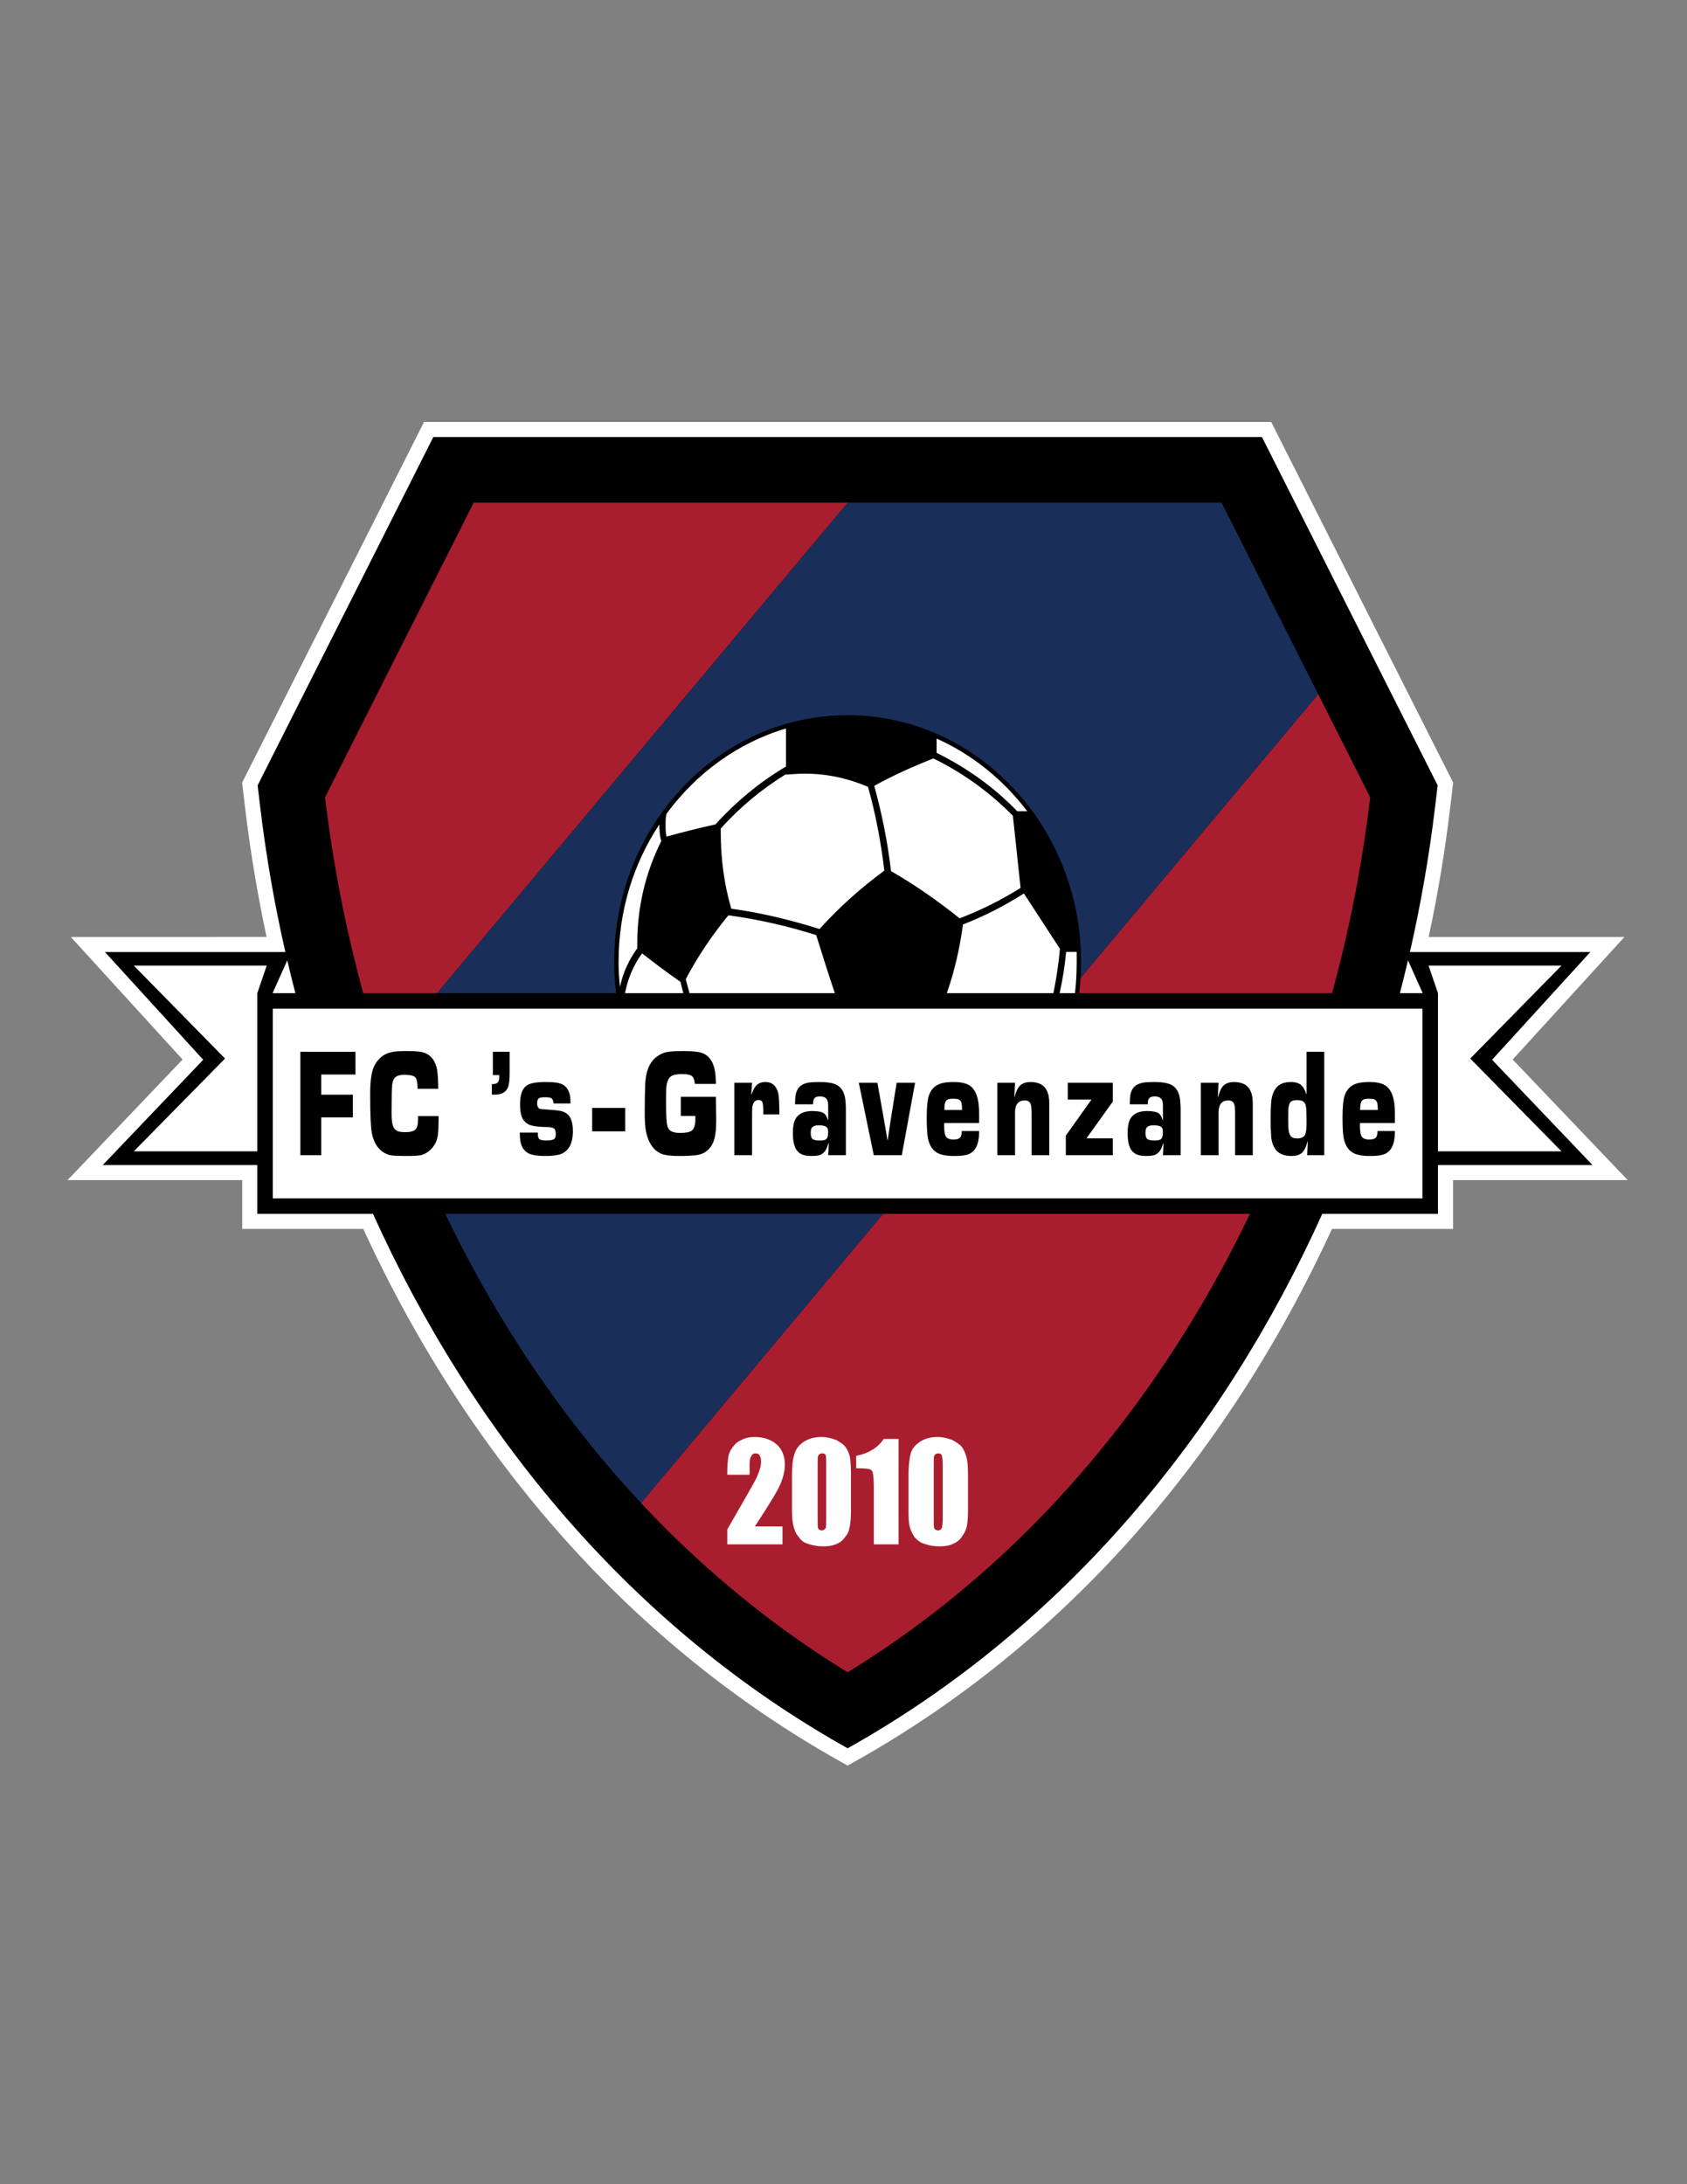 <?xml version="1.0" encoding="iso-8859-1"?>
<!-- Generator: Adobe Illustrator 24.0.1, SVG Export Plug-In . SVG Version: 6.00 Build 0)  -->
<svg version="1.1" id="Layer_1" xmlns="http://www.w3.org/2000/svg" xmlns:xlink="http://www.w3.org/1999/xlink" x="0px" y="0px"
	 viewBox="0 0 612 792" style="enable-background:new 0 0 612 792;" xml:space="preserve">
<rect x="0" y="0" width="612" height="792" fill="#808080" stroke="none"/>
<path style="fill:#FFFFFF;" d="M581.676,418.674l-32.911-34.483l32.202-35.293l8.354-9.155h-12.394H518.29
	c3.302-15.434,5.906-31.054,7.754-46.529l0.93-7.78l0.195-1.639l-0.744-1.473L462.676,156l-1.516-3.005h-3.367H157.206h-3.366
	L152.324,156l-63.75,126.321l-0.744,1.473l0.196,1.639l0.929,7.781c1.848,15.475,4.452,31.094,7.753,46.528H38.073H25.68
	l8.353,9.155l32.203,35.293l-32.912,34.482l-8.824,9.245h12.78h50.594v12.229v5.469h5.469h38.449
	c39.029,84.834,98.802,151.555,173.037,193.097l2.671,1.493l2.67-1.493c74.236-41.542,134.01-108.263,173.038-193.097h38.449h5.469
	v-5.469v-12.229h50.594h12.78L581.676,418.674z"/>
<path d="M541.285,384.274l35.642-39.063h-65.445c3.982-17.476,7.033-35.074,9.132-52.646l0.93-7.78l-63.75-126.322H157.206
	L93.457,284.785l0.929,7.78c2.099,17.572,5.15,35.17,9.132,52.646H38.073l35.642,39.063L37.28,422.449h56.062v17.698h41.966
	c35.903,79.526,93.445,149.728,172.191,193.792c78.745-44.064,136.287-114.266,172.19-193.792h41.967v-17.698h56.063
	L541.285,384.274z M98.884,360.131l5.328-11.902c0.931,3.975,1.913,7.942,2.941,11.902H98.884z M507.847,360.131
	c1.027-3.959,2.01-7.927,2.941-11.902l5.328,11.902H507.847z"/>
<path style="fill:#A91E2F;" d="M307.544,182.254H171.849l-53.917,106.839l0.078,0.652c2.846,23.832,7.474,47.4,13.759,70.387h26.794
	L307.544,182.254z"/>
<path style="fill:#A91E2F;" d="M232.554,544.993c2.6,2.778,5.231,5.516,7.899,8.201c20.445,20.58,42.953,38.427,67.047,53.179
	c24.095-14.752,46.602-32.599,67.048-53.179c22.614-22.764,42.818-48.964,60.048-77.873c6.772-11.364,13.058-23.113,18.851-35.174
	H320.367L232.554,544.993z"/>
<path style="fill:#A91E2F;" d="M391.507,360.131h91.726c6.283-22.987,10.912-46.555,13.759-70.387l0.077-0.652l-18.87-37.391
	L392.009,354.61C391.894,356.466,391.727,358.307,391.507,360.131z"/>
<path style="fill:#192F5A;" d="M223.497,360.131c-0.447-3.703-0.685-7.471-0.685-11.301c0-49.429,37.909-89.498,84.681-89.498
	c46.788,0,84.696,40.069,84.696,89.498c0,1.942-0.062,3.869-0.18,5.78l86.189-102.908l-35.048-69.448H307.544L158.563,360.131
	H223.497z"/>
<path style="fill:#192F5A;" d="M161.558,440.147c5.79,12.061,12.073,23.811,18.846,35.174c15.198,25.499,32.712,48.887,52.15,69.672
	l87.813-104.846H161.558z"/>
<path style="fill:#FFFFFF;" d="M259.557,298.935c7.482-8.279,16.18-15.46,25.575-20.984v-13.805
	c-17.396,5.154-32.541,16.202-43.332,30.928c-0.344,1.289-0.344,2.762-0.344,4.052c0,1.469,0,2.757,0.344,4.231
	C247.721,301.702,253.634,300.228,259.557,298.935z"/>
<path style="fill:#FFFFFF;" d="M296.095,339.073c-10.438-3.314-21.058-5.708-31.841-7.182c-5.922,7.182-11.138,14.913-15.49,23.196
	l1.383,5.043h52.718C300.515,353.156,298.255,346.067,296.095,339.073z"/>
<path style="fill:#FFFFFF;" d="M246.852,356.01c-4.87-3.313-9.395-6.813-13.92-10.314c-3.1,4.194-5.217,9.228-6.184,14.435h21.138
	L246.852,356.01z"/>
<path style="fill:#FFFFFF;" d="M231.189,343.857v-2.026c0-12.702,2.956-25.406,8.696-36.818c-0.516-1.841-0.689-3.867-0.689-5.887
	v-0.191c-9.404,14.181-14.792,31.303-14.792,49.895c0,3.129,0.173,6.073,0.518,9.021
	C225.965,352.697,228.232,347.912,231.189,343.857z"/>
<path style="fill:#FFFFFF;" d="M372.664,294.151c-8.697-11.412-20.006-20.618-32.884-26.325v5.154
	c10.784,5.34,20.705,12.336,29.238,21.17H372.664z"/>
<path style="fill:#FFFFFF;" d="M348.133,332.996c7.654-2.947,15.138-6.628,22.102-11.046l-2.784-26.14
	c-8.524-8.654-18.274-15.648-28.886-20.803c-7.317,2.943-14.446,6.072-21.411,9.942c2.785,10.124,4.87,20.433,6.087,30.923
	C331.945,320.846,340.298,326.737,348.133,332.996z"/>
<path style="fill:#FFFFFF;" d="M285.132,280.712c-8.698,5.341-16.706,11.965-23.661,19.701v1.47c0,9.387,1.214,18.778,3.826,27.618
	c10.792,1.47,21.403,4.048,32.014,7.361c7.138-7.914,14.974-14.912,23.498-21.17c-1.215-10.31-3.129-20.438-5.913-30.375
	c-7.31-3.129-14.964-4.784-22.973-4.784c-2.266,0-4.525,0.18-6.791,0.366V280.712z"/>
<path style="fill:#FFFFFF;" d="M390.595,348.83v-3.685h-3.827c-0.46,5.075-1.294,10.069-2.353,14.986h5.563
	C390.406,356.464,390.595,352.712,390.595,348.83z"/>
<path style="fill:#FFFFFF;" d="M384.509,344.042l-13.06-20.066c-6.965,4.418-14.439,8.284-22.101,11.232
	c-1.179,8.62-3.064,16.93-5.863,24.924h38.661C383.242,354.85,384.033,349.487,384.509,344.042z"/>
<polygon style="fill:#FFFFFF;" points="48.537,350.141 81.637,383.835 48.537,417.481 93.343,417.485 93.343,360.131 
	96.757,350.141 "/>
<polygon style="fill:#FFFFFF;" points="566.463,350.141 533.363,383.835 566.463,417.481 521.657,417.485 521.657,360.131 
	518.243,350.141 "/>
<polygon style="fill:#FFFFFF;" points="516.038,365.75 98.962,365.75 98.962,434.528 516.038,434.528 516.038,365.75 "/>
<polygon points="116.539,389.624 116.539,396.935 128.002,396.935 128.002,405.175 116.539,405.175 116.539,418.889 
	108.961,418.889 108.961,381.384 128.951,381.384 128.951,389.624 "/>
<path d="M151.638,404.71h7.473v1.128c-0.009,2.492-0.095,4.336-0.242,5.534c-0.154,1.202-0.449,2.233-0.887,3.09
	c-0.559,1.103-1.302,2.048-2.25,2.832c-0.939,0.788-1.948,1.311-3.017,1.569c-0.896,0.197-2.742,0.298-5.534,0.298
	c-2.466,0-4.189-0.074-5.163-0.217c-0.982-0.146-1.888-0.479-2.733-0.991c-2.241-1.336-3.704-3.697-4.395-7.09
	c-0.396-1.977-0.604-6.838-0.604-14.589c0-3.375,0.285-6.056,0.853-8.05c0.397-1.461,1.095-2.762,2.087-3.9
	c0.991-1.135,2.119-1.932,3.387-2.389c1.163-0.422,2.379-0.668,3.638-0.741c1.12-0.06,2.447-0.082,3.982-0.082
	c2.913,0,4.964,0.262,6.154,0.792c2.258,1.005,3.654,3.035,4.189,6.074c0.231,1.317,0.37,3.589,0.413,6.809h-7.498
	c-0.009-0.366-0.018-0.612-0.018-0.737c-0.034-1.798-0.327-2.96-0.913-3.491c-0.569-0.551-1.846-0.828-3.819-0.828
	c-1.405,0-2.44,0.229-3.112,0.69c-0.733,0.53-1.18,1.475-1.344,2.832c-0.155,1.313-0.232,4.771-0.232,10.356
	c0,2.198,0.172,3.749,0.5,4.647c0.396,1.094,1.146,1.784,2.232,2.06c0.587,0.146,1.319,0.22,2.19,0.22
	c1.844,0,3.094-0.332,3.758-0.991c0.611-0.62,0.922-1.803,0.922-3.543C151.655,405.838,151.655,405.406,151.638,404.71"/>
<path d="M184.893,381.384v7.633c0,2.529-0.198,4.279-0.603,5.253c-0.716,1.77-2.362,2.664-4.931,2.664
	c-0.199,0-0.509-0.009-0.933-0.03v-3.793c0.768,0.018,1.38-0.099,1.82-0.357c0.561-0.362,0.854-1.014,0.862-1.949v-0.69v-0.301
	h-2.311v-8.43H184.893z"/>
<path d="M206.959,400.119h-6.111l-0.06-0.383c-0.138-0.772-0.38-1.264-0.723-1.483c-0.372-0.259-1.13-0.384-2.268-0.384
	c-1.215,0-1.991,0.125-2.319,0.384c-0.413,0.31-0.621,0.913-0.621,1.814c0,1.117,0.336,1.785,1.017,2.006
	c0.234,0.072,1.543,0.189,3.922,0.357c2.119,0.147,3.559,0.35,4.318,0.604c1.432,0.491,2.422,1.399,2.992,2.72
	c0.482,1.114,0.723,2.585,0.723,4.396c0,3.025-0.672,5.258-1.999,6.705c-0.896,0.954-1.888,1.561-2.974,1.816
	c-1.397,0.33-3.044,0.491-4.956,0.491c-2.845,0-4.863-0.298-6.077-0.906c-1.706-0.841-2.742-2.417-3.094-4.727
	c-0.095-0.656-0.155-1.608-0.165-2.854h6.561v0.552c0,0.949,0.197,1.569,0.585,1.867c0.421,0.311,1.275,0.464,2.56,0.464
	c1.457,0,2.414-0.21,2.871-0.633c0.311-0.31,0.474-0.841,0.474-1.591c0-0.861-0.129-1.473-0.371-1.84
	c-0.353-0.518-1.155-0.78-2.438-0.798c-3.346-0.056-5.612-0.341-6.792-0.853c-1.311-0.586-2.214-1.557-2.733-2.914
	c-0.414-1.081-0.621-2.564-0.621-4.451c0-3.298,0.706-5.504,2.111-6.62c0.69-0.551,1.595-0.941,2.725-1.173
	c1.129-0.225,2.698-0.34,4.716-0.34c2.619,0,4.49,0.258,5.593,0.767c1.596,0.75,2.587,2.146,2.975,4.177
	C206.899,397.951,206.959,398.896,206.959,400.119"/>
<rect x="214.82" y="401.744" width="11.991" height="8.49"/>
<path d="M246.98,397.702h12.74c0.07,3.922,0.104,6.818,0.104,8.683c0,2.767-0.215,4.948-0.646,6.543
	c-0.44,1.595-1.173,2.892-2.207,3.901c-1.155,1.154-2.621,1.831-4.397,2.034c-1.733,0.197-3.74,0.302-6.025,0.302
	c-3.017,0-5.154-0.236-6.404-0.716c-2.862-1.116-4.758-3.664-5.68-7.643c-0.388-1.702-0.578-3.963-0.578-6.782
	c0-4.746,0.061-8.41,0.181-10.991c0.207-4.361,1.422-7.503,3.639-9.421c1.482-1.28,3.145-2.035,4.981-2.254
	c1.396-0.164,3.129-0.246,5.18-0.246c3.465,0,5.853,0.275,7.147,0.822c2.421,1.026,3.896,3.31,4.413,6.861
	c0.155,1.031,0.25,2.44,0.292,4.236h-7.637c-0.12-1.229-0.379-2.081-0.768-2.556c-0.56-0.676-1.851-1.016-3.861-1.016
	c-1.568,0-2.757,0.185-3.569,0.547c-1.353,0.625-2.086,2.271-2.197,4.943c-0.035,1.229-0.06,2.926-0.06,5.086
	c0,4.414,0.171,7.21,0.516,8.378c0.251,0.845,0.742,1.453,1.466,1.832c0.732,0.375,1.768,0.56,3.121,0.56
	c2.146,0,3.577-0.292,4.276-0.874c0.835-0.697,1.257-2.065,1.257-4.095c0-0.275-0.007-0.672-0.017-1.185h-5.266V397.702z"/>
<path d="M266.41,392.616h6.42l-0.292,4.232h0.103c0.483-1.387,0.982-2.397,1.508-3.017c0.829-0.996,2.001-1.486,3.509-1.486
	c2.543,0,4.121,1.457,4.732,4.368c0.207,0.933,0.319,3.39,0.345,7.362h-5.844c0.018-0.31,0.025-0.509,0.025-0.602
	c0-1.906-0.113-3.16-0.327-3.765c-0.207-0.567-0.681-0.853-1.405-0.853c-1.096,0-1.811,0.694-2.173,2.091
	c-0.122,0.475-0.182,1.38-0.182,2.72v15.223h-6.42V392.616z"/>
<path d="M294.932,400.422h-6.508c0-1.595,0.087-2.79,0.252-3.6c0.164-0.806,0.465-1.529,0.913-2.171
	c0.776-1.099,2.026-1.794,3.75-2.087c0.81-0.147,2.137-0.219,3.964-0.219c3.199,0,5.43,0.439,6.715,1.319
	c1.543,1.081,2.422,2.84,2.664,5.276c0.12,1.301,0.179,2.271,0.179,2.912v17.037h-6.42l0.232-4.258h-0.172
	c-0.396,1.499-0.957,2.602-1.673,3.296c-0.561,0.53-1.164,0.872-1.809,1.014c-0.709,0.151-1.535,0.221-2.483,0.221
	c-1.388,0-2.5-0.148-3.318-0.448c-0.828-0.303-1.536-0.815-2.112-1.531c-0.975-1.241-1.466-3.365-1.466-6.375
	c0-2.71,0.465-4.632,1.406-5.766c1.18-1.448,3.059-2.172,5.637-2.172c1.992,0,3.405,0.274,4.233,0.822
	c0.568,0.384,1.042,1.203,1.421,2.444h0.104v-5.163c0-1.135-0.173-1.943-0.518-2.419c-0.474-0.663-1.318-0.991-2.516-0.991
	c-1.155,0-1.897,0.359-2.206,1.074C295.061,398.964,294.975,399.56,294.932,400.422 M297.078,408.036
	c-1.077,0-1.853,0.207-2.335,0.63c-0.422,0.365-0.638,1.051-0.638,2.06c0,1.269,0.268,2.065,0.801,2.393
	c0.484,0.293,1.405,0.438,2.767,0.438c1.077,0,1.81-0.21,2.198-0.633c0.362-0.422,0.552-1.207,0.552-2.363
	c0-0.844-0.129-1.409-0.388-1.7C299.561,408.308,298.579,408.036,297.078,408.036"/>
<path d="M331.971,392.616l-4.826,26.273h-10.162l-5.432-26.273h6.749l1.837,10.278c0.498,2.786,0.955,5.406,1.369,7.862l0.414,2.611
	h0.121l0.397-2.611c0.301-2.164,0.699-4.784,1.198-7.862l1.647-10.278H331.971z"/>
<path d="M348.9,410.122h6.275v0.526c0,2.268-0.371,4.09-1.13,5.465c-0.698,1.268-1.724,2.116-3.12,2.557
	c-1.017,0.33-2.611,0.495-4.775,0.495c-2.888,0-5.008-0.423-6.353-1.268c-1.827-1.134-2.923-3.163-3.311-6.099
	c-0.189-1.431-0.292-3.663-0.292-6.706c0-3.697,0.267-6.327,0.793-7.882c0.758-2.238,2.216-3.688,4.395-4.345
	c1.087-0.344,2.577-0.521,4.466-0.521c2.561,0,4.473,0.383,5.741,1.155c1.775,1.076,2.887,3.158,3.344,6.236
	c0.172,1.154,0.259,2.727,0.259,4.728c0,0.585,0,1.499-0.017,2.75h-12.637c-0.018,0.451-0.018,0.793-0.018,1.012
	c0,1.928,0.206,3.216,0.62,3.879c0.466,0.729,1.38,1.096,2.741,1.096c1.379,0,2.25-0.332,2.63-0.988
	C348.753,411.772,348.882,411.079,348.9,410.122 M349.003,402.481c-0.017-0.417-0.017-0.694-0.017-0.824
	c-0.017-1.189-0.19-2.004-0.517-2.443c-0.319-0.387-0.717-0.625-1.208-0.715c-0.405-0.056-0.956-0.082-1.646-0.082
	c-0.888,0-1.526,0.112-1.905,0.331c-0.621,0.367-0.983,1.108-1.068,2.225c-0.018,0.186-0.026,0.685-0.044,1.509H349.003z"/>
<path d="M361.804,392.616h6.422l-0.25,5.141h0.104c0.423-1.702,0.966-2.952,1.61-3.737c0.906-1.12,2.294-1.675,4.147-1.675
	c3.094,0,5.138,1.159,6.11,3.49c0.476,1.1,0.707,2.599,0.707,4.505v18.549h-6.421v-15.032c0-1.703-0.104-2.85-0.311-3.435
	c-0.319-0.932-1.042-1.401-2.163-1.401c-2.362,0-3.534,1.481-3.534,4.453v15.415h-6.422V392.616z"/>
<polygon points="387.36,392.616 403.696,392.616 403.696,399.434 394.153,412.76 403.696,412.76 403.696,418.889 386.654,418.889 
	386.654,411.772 395.973,398.692 387.36,398.692 "/>
<path d="M416.366,400.422h-6.508c0-1.595,0.086-2.79,0.25-3.6c0.163-0.806,0.475-1.529,0.905-2.171
	c0.784-1.099,2.043-1.794,3.768-2.087c0.81-0.147,2.128-0.219,3.965-0.219c3.196,0,5.43,0.439,6.706,1.319
	c1.542,1.081,2.431,2.84,2.663,5.276c0.12,1.301,0.189,2.271,0.189,2.912v17.037h-6.422l0.225-4.258h-0.165
	c-0.396,1.499-0.956,2.602-1.671,3.296c-0.56,0.53-1.172,0.872-1.819,1.014c-0.697,0.151-1.524,0.221-2.473,0.221
	c-1.397,0-2.501-0.148-3.328-0.448c-0.827-0.303-1.525-0.815-2.104-1.531c-0.982-1.241-1.474-3.365-1.474-6.375
	c0-2.71,0.475-4.632,1.404-5.766c1.19-1.448,3.069-2.172,5.638-2.172c2.001,0,3.414,0.274,4.241,0.822
	c0.561,0.384,1.034,1.203,1.423,2.444h0.102v-5.163c0-1.135-0.172-1.943-0.516-2.419c-0.483-0.663-1.321-0.991-2.527-0.991
	c-1.146,0-1.878,0.359-2.197,1.074C416.496,398.964,416.409,399.56,416.366,400.422 M418.513,408.036
	c-1.067,0-1.845,0.207-2.336,0.63c-0.423,0.365-0.638,1.051-0.638,2.06c0,1.269,0.275,2.065,0.81,2.393
	c0.483,0.293,1.405,0.438,2.767,0.438c1.069,0,1.802-0.21,2.19-0.633c0.371-0.422,0.553-1.207,0.553-2.363
	c0-0.844-0.131-1.409-0.389-1.7C420.996,408.308,420.013,408.036,418.513,408.036"/>
<path d="M435.632,392.616h6.422l-0.25,5.141h0.103c0.423-1.702,0.967-2.952,1.604-3.737c0.914-1.12,2.293-1.675,4.155-1.675
	c3.094,0,5.138,1.159,6.111,3.49c0.474,1.1,0.697,2.599,0.697,4.505v18.549h-6.414v-15.032c0-1.703-0.102-2.85-0.309-3.435
	c-0.318-0.932-1.043-1.401-2.173-1.401c-2.353,0-3.524,1.481-3.524,4.453v15.415h-6.422V392.616z"/>
<path d="M480.41,381.389v37.5h-6.196l0.207-4.943h-0.104c-0.414,1.668-0.958,2.892-1.63,3.681c-0.879,1.025-2.267,1.539-4.146,1.539
	c-2.655,0-4.568-0.773-5.766-2.312c-0.924-1.188-1.466-2.81-1.631-4.859c-0.129-1.631-0.189-3.631-0.189-5.992
	c0-4.119,0.147-6.809,0.432-8.051c0.569-2.423,1.654-4.043,3.267-4.866c0.956-0.491,2.215-0.745,3.732-0.745
	c1.811,0,3.154,0.508,4.051,1.513c0.578,0.664,1.061,1.625,1.448,2.888h0.104v-15.352H480.41z M470.412,398.912
	c-1.232,0-2.06,0.328-2.456,0.991c-0.346,0.587-0.535,1.452-0.578,2.607c-0.025,0.935-0.043,2.07-0.043,3.405
	c0,2.095,0.06,3.465,0.172,4.121c0.217,1.356,0.741,2.202,1.568,2.532c0.371,0.147,0.862,0.222,1.466,0.222
	c1.431,0,2.37-0.394,2.828-1.187c0.414-0.732,0.621-2.158,0.621-4.283c0-3.482-0.087-5.607-0.267-6.38
	c-0.224-0.878-0.673-1.464-1.345-1.757C471.938,399.003,471.282,398.912,470.412,398.912"/>
<path d="M499.736,410.122h6.275v0.526c0,2.268-0.378,4.09-1.138,5.465c-0.68,1.268-1.724,2.116-3.112,2.557
	c-1.025,0.33-2.611,0.495-4.775,0.495c-2.896,0-5.008-0.423-6.359-1.268c-1.811-1.134-2.914-3.163-3.303-6.099
	c-0.189-1.431-0.294-3.663-0.294-6.706c0-3.697,0.269-6.327,0.785-7.882c0.759-2.238,2.224-3.688,4.405-4.345
	c1.085-0.344,2.569-0.521,4.455-0.521c2.561,0,4.475,0.383,5.742,1.155c1.776,1.076,2.888,3.158,3.352,6.236
	c0.172,1.154,0.268,2.727,0.268,4.728c0,0.585-0.018,1.499-0.026,2.75h-12.637c-0.009,0.451-0.025,0.793-0.025,1.012
	c0,1.928,0.206,3.216,0.621,3.879c0.465,0.729,1.387,1.096,2.749,1.096c1.37,0,2.25-0.332,2.62-0.988
	C499.59,411.772,499.72,411.079,499.736,410.122 M499.831,402.481c-0.008-0.417-0.017-0.694-0.017-0.824
	c-0.018-1.189-0.182-2.004-0.518-2.443c-0.319-0.387-0.706-0.625-1.197-0.715c-0.414-0.056-0.957-0.082-1.647-0.082
	c-0.896,0-1.533,0.112-1.896,0.331c-0.639,0.367-1.001,1.108-1.078,2.225c-0.008,0.186-0.025,0.685-0.043,1.509H499.831z"/>
<path style="fill:#FFFFFF;" d="M310.607,527.904v4.508h0.862c2.242,0,3.448,0.182,4.138,0.358c0.698,0.358,1.043,0.9,1.043,1.443
	c0.164,0.543,0.345,2.346,0.345,5.409v20.363h8.975v-38.211h-5.354C318.375,525.021,315.09,527.004,310.607,527.904z"/>
<path style="fill:#FFFFFF;" d="M350.638,528.447c-0.345-1.268-0.861-2.525-1.552-3.608c-0.862-1.08-2.068-1.8-3.62-2.697
	c-1.551-0.547-3.284-1.085-5.353-1.085c-2.412,0-4.481,0.538-6.205,1.624c-1.731,1.078-2.939,2.517-3.457,4.143
	c-0.518,1.805-0.861,4.511-0.861,7.934v13.335c0,2.706,0.172,4.69,0.517,5.771c0.344,1.265,1.033,2.522,1.723,3.604
	c1.035,1.081,2.078,1.981,3.63,2.344c1.379,0.544,3.103,0.901,5.344,0.901c1.724,0,3.276-0.181,4.49-0.725
	c1.381-0.539,2.588-1.258,3.448-2.52c0.861-1.081,1.552-2.339,1.897-3.604c0.353-1.443,0.525-3.426,0.525-6.31v-12.796
	C351.163,531.873,350.99,529.707,350.638,528.447z M342.009,550.437c0,1.801-0.172,3.063-0.344,3.602
	c-0.173,0.543-0.689,0.901-1.38,0.901c-0.689,0-1.034-0.358-1.379-0.72c-0.173-0.539-0.173-1.802-0.173-3.966v-18.744
	c0-1.98,0-3.245,0.173-3.607c0.345-0.538,0.689-0.9,1.379-0.9c0.69,0,1.207,0.176,1.38,0.72c0.172,0.542,0.344,1.807,0.344,3.787
	V550.437z"/>
<path style="fill:#FFFFFF;" d="M284.723,530.969c0-2.703-0.862-5.229-2.767-7.028c-1.896-1.799-4.655-2.884-8.284-2.884
	c-1.725,0-3.448,0.361-4.655,1.085c-1.38,0.539-2.413,1.44-3.284,2.697c-0.862,1.083-1.371,2.341-1.552,3.608
	c-0.164,1.26-0.344,2.887-0.344,5.048v1.262h8.111v-3.608c0-1.618,0.173-2.701,0.689-3.244c0.173-0.538,0.691-0.9,1.38-0.9
	c0.69,0,1.207,0.176,1.552,0.72c0.354,0.542,0.526,1.263,0.526,2.35c0,1.438-0.526,3.245-1.552,5.585
	c-1.214,2.521-4.835,8.649-10.706,18.924v5.404h20.024V553.5h-10.008c5.171-7.929,8.284-12.977,9.31-15.502
	C284.205,535.477,284.723,533.318,284.723,530.969z"/>
<path style="fill:#FFFFFF;" d="M306.807,524.839c-0.689-1.08-1.896-1.8-3.448-2.697c-1.552-0.547-3.284-1.085-5.353-1.085
	c-2.414,0-4.483,0.538-6.216,1.624c-1.723,1.078-2.93,2.517-3.448,4.143c-0.69,1.805-1.033,4.511-1.033,7.934v13.335
	c0,2.706,0.343,4.69,0.688,5.771c0.345,1.265,0.862,2.522,1.896,3.604c0.689,1.081,1.896,1.981,3.284,2.344
	c1.552,0.544,3.275,0.901,5.517,0.901c1.56,0,3.111-0.181,4.49-0.725c1.38-0.539,2.414-1.258,3.276-2.52
	c1.034-1.081,1.551-2.339,1.724-3.604c0.355-1.443,0.525-3.426,0.525-6.31v-12.796c0-2.884-0.171-5.05-0.344-6.31
	C308.013,527.18,307.669,525.922,306.807,524.839z M299.729,550.437c0,1.801,0,3.063-0.164,3.602
	c-0.346,0.543-0.871,0.901-1.388,0.901c-0.689,0-1.207-0.358-1.379-0.72c-0.173-0.539-0.173-1.802-0.173-3.966v-18.744
	c0-1.98,0-3.245,0.173-3.607c0.345-0.538,0.69-0.9,1.379-0.9c0.698,0,1.207,0.176,1.388,0.72c0.164,0.542,0.164,1.807,0.164,3.787
	V550.437z"/>
</svg>
